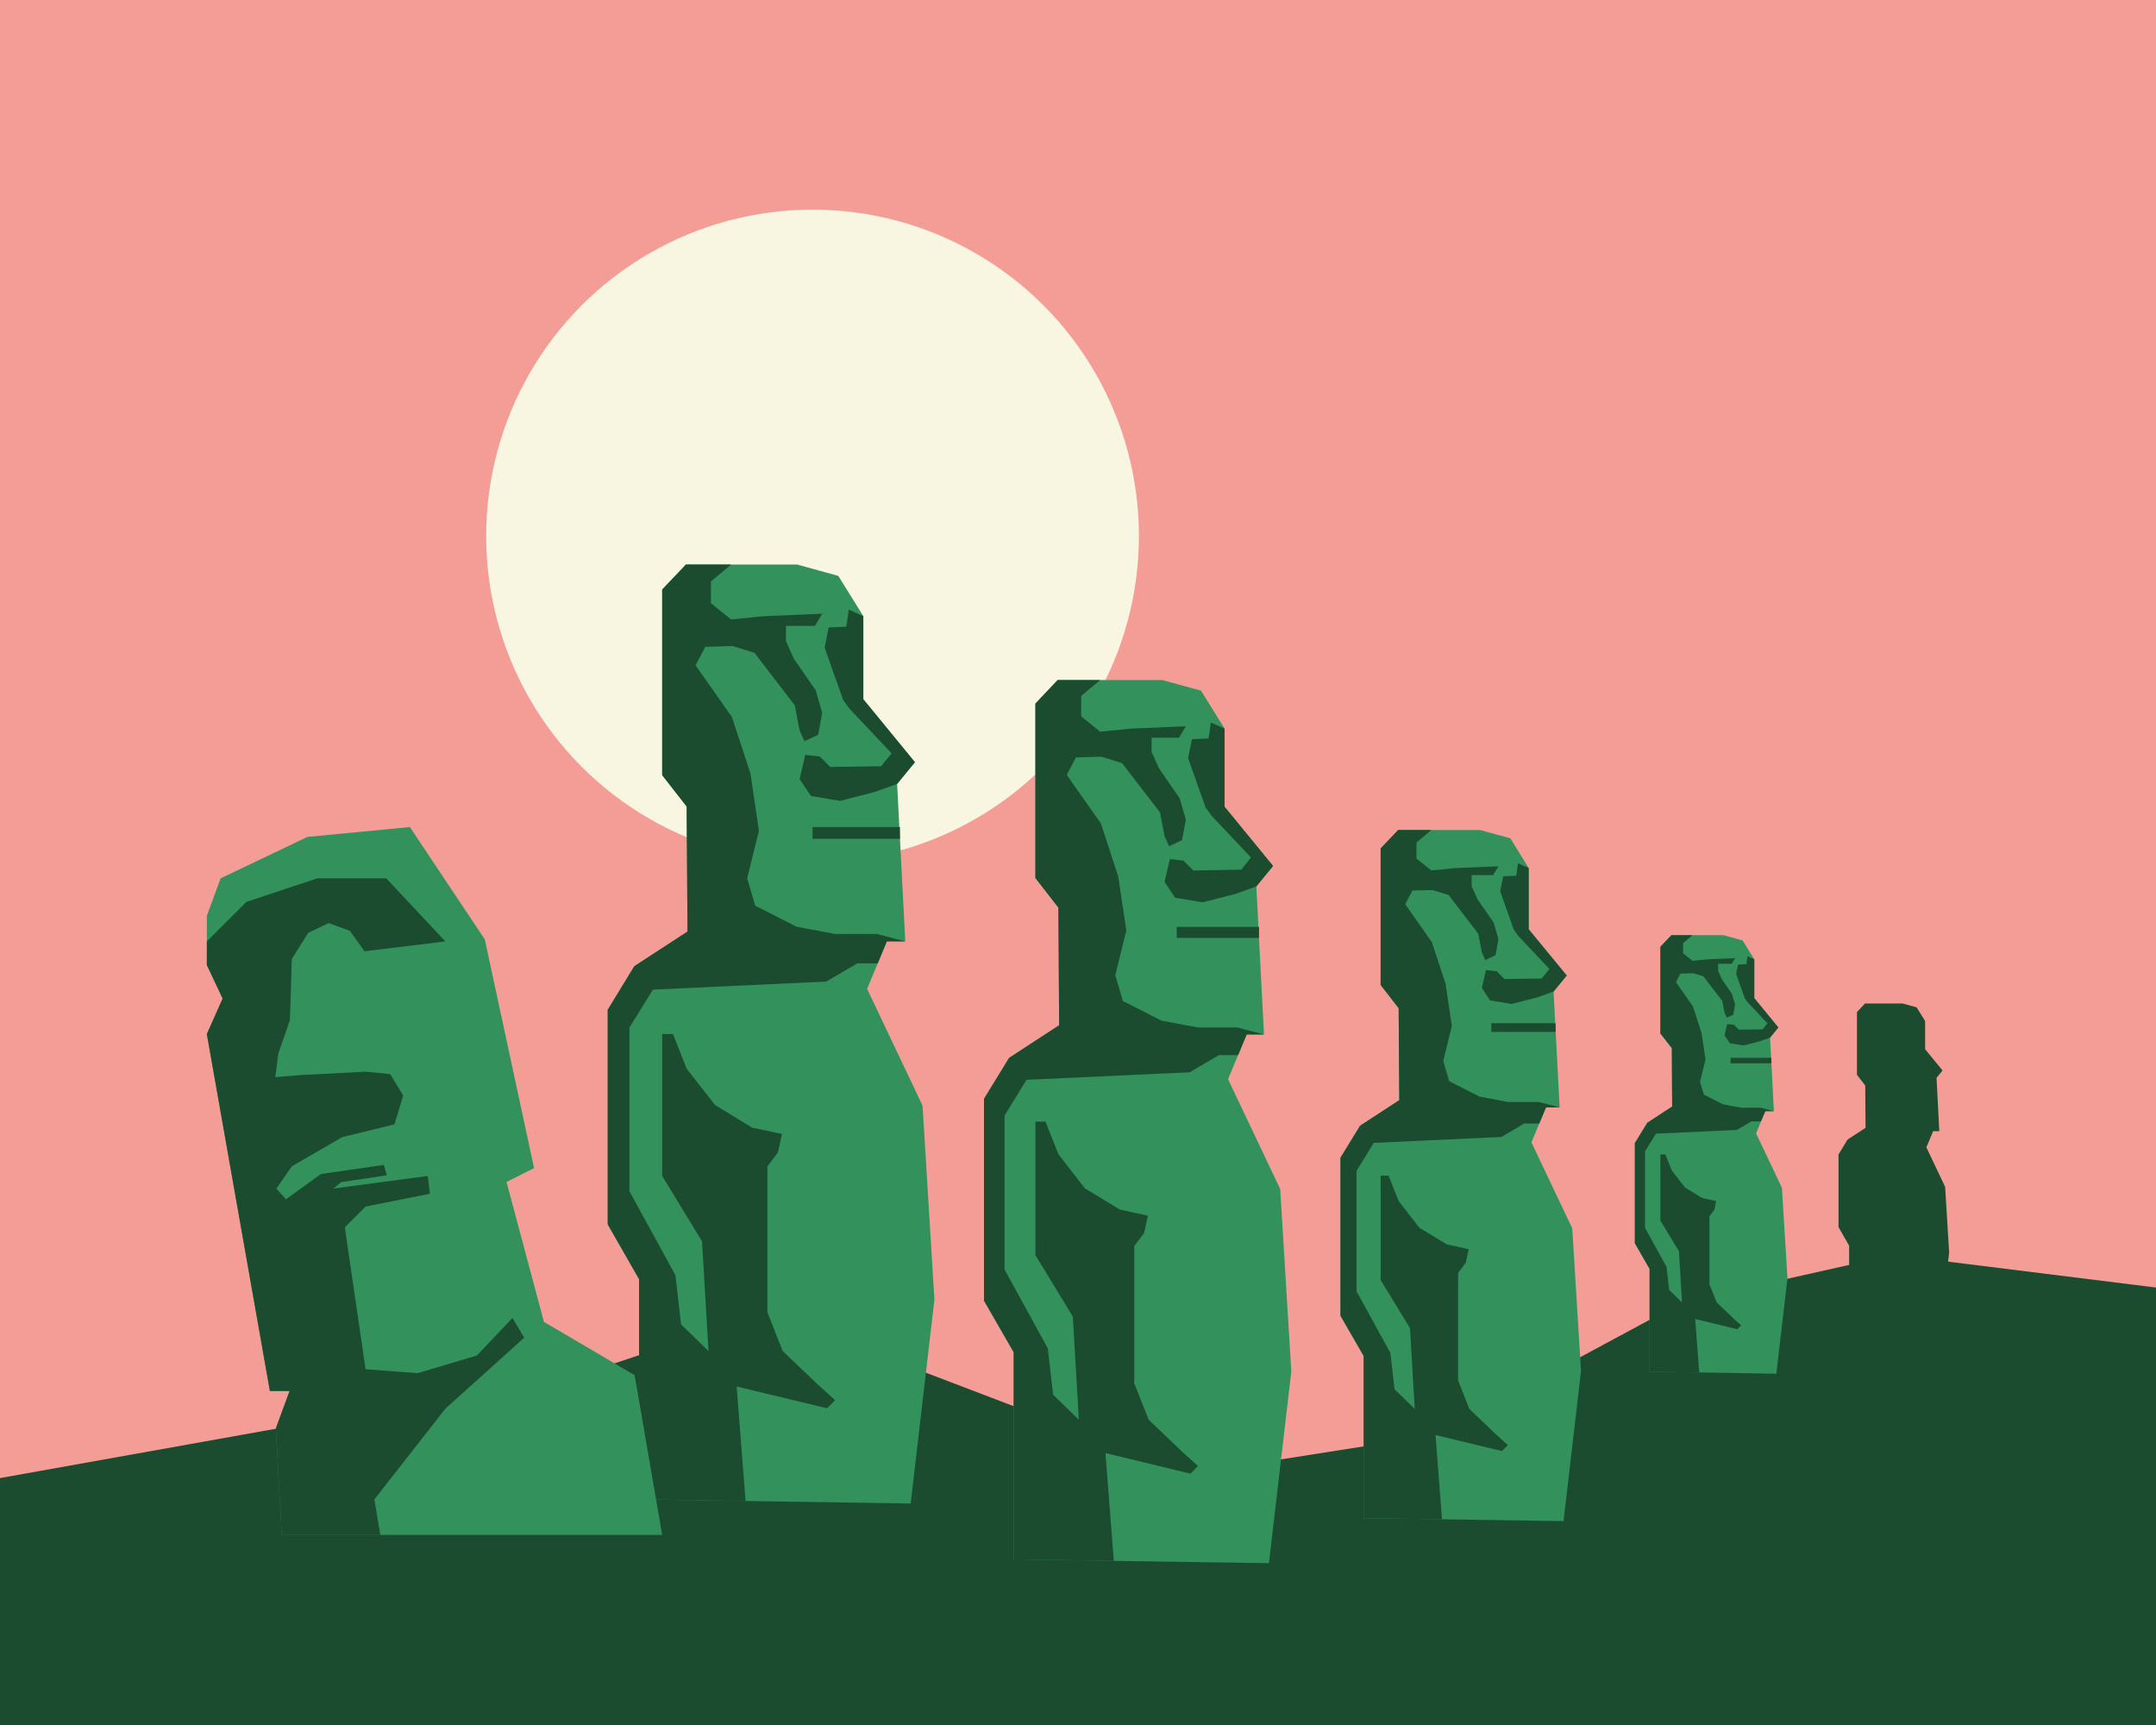 <?xml version="1.0" encoding="UTF-8"?>
<svg id="Capa_1" data-name="Capa 1" xmlns="http://www.w3.org/2000/svg" viewBox="0 0 203.46 162.77">
  <defs>
    <style>
      .cls-1 {
        fill: #f39d96;
      }

      .cls-1, .cls-2, .cls-3, .cls-4 {
        stroke-width: 0px;
      }

      .cls-2 {
        fill: #f8f5e0;
      }

      .cls-3 {
        fill: #33915c;
      }

      .cls-4 {
        fill: #1b4c2f;
      }
    </style>
  </defs>
  <rect class="cls-1" width="203.46" height="162.77"/>
  <g>
    <polygon class="cls-4" points="-.4 139.54 55.08 129.62 72.42 123.82 112.34 139.05 135.47 135.41 158.73 122.89 178.72 118.41 203.46 121.49 203.46 162.77 0 162.77 -.4 139.54"/>
    <circle class="cls-2" cx="76.68" cy="50.58" r="30.8"/>
    <g>
      <polygon class="cls-3" points="85.94 141.87 88.18 122.63 87.06 104.33 81.83 93.31 83.69 88.83 85.43 88.83 84.66 73.97 86.34 71.92 81.47 65.98 81.47 58.14 79.11 54.34 75.23 53.27 64.73 53.27 62.49 55.63 62.49 73.14 64.8 76.1 64.88 87.9 59.86 91.17 57.35 95.28 57.35 115.53 60.31 120.7 60.31 141.48 85.94 141.87"/>
      <polygon class="cls-3" points="119.75 147.5 121.86 129.41 120.81 112.19 115.89 101.83 117.65 97.61 119.28 97.61 118.56 83.64 120.14 81.71 115.56 76.12 115.56 68.75 113.34 65.17 109.69 64.17 99.81 64.17 97.71 66.39 97.71 82.85 99.88 85.64 99.95 96.74 95.23 99.82 92.86 103.68 92.86 122.73 95.66 127.59 95.66 147.14 119.75 147.5"/>
      <polygon class="cls-3" points="147.55 143.53 149.2 129.37 148.37 115.9 144.52 107.79 145.9 104.49 147.18 104.49 146.61 93.56 147.85 92.05 144.26 87.68 144.26 81.91 142.53 79.1 139.67 78.32 131.94 78.32 130.29 80.06 130.29 92.94 131.99 95.13 132.05 103.81 128.35 106.22 126.5 109.24 126.5 124.15 128.69 127.95 128.69 143.25 147.55 143.53"/>
      <polygon class="cls-3" points="167.63 129.62 168.68 120.63 168.16 112.08 165.72 106.94 166.59 104.85 167.4 104.85 167.04 97.91 167.82 96.95 165.55 94.18 165.55 90.52 164.45 88.74 162.64 88.24 157.73 88.24 156.69 89.34 156.69 97.52 157.77 98.9 157.8 104.41 155.46 105.94 154.28 107.86 154.28 117.31 155.67 119.73 155.67 129.43 167.63 129.62"/>
      <polygon class="cls-4" points="183.18 124.71 183.94 118.19 183.56 111.99 181.79 108.26 182.43 106.74 183.01 106.74 182.75 101.7 183.32 101.01 181.67 99 181.67 96.34 180.87 95.05 179.56 94.69 176 94.69 175.24 95.49 175.24 101.42 176.02 102.43 176.05 106.42 174.35 107.53 173.5 108.93 173.5 115.79 174.5 117.54 174.5 124.58 183.18 124.71"/>
      <g>
        <polygon class="cls-4" points="75.99 71.23 75.46 73.52 76.53 75.11 79.27 75.57 82.54 74.73 84.66 73.97 86.34 71.92 81.47 65.98 81.47 58.14 80.1 57.53 79.87 59.13 78.2 59.21 77.82 61.11 79.57 66.06 80.18 66.89 84.14 71.08 83.15 72.3 78.35 72.37 77.36 71.38 75.99 71.23"/>
        <polygon class="cls-4" points="68.99 53.27 67.09 54.87 67.09 56.92 68.99 58.45 72.11 58.14 77.59 57.91 76.91 59.05 74.17 59.05 74.17 60.5 74.93 62.18 76.98 65.14 77.59 67.27 77.21 69.33 75.92 69.94 75.46 68.95 75 66.55 71.2 61.6 69.14 60.96 66.56 61.03 65.64 62.78 69.07 67.66 70.82 72.98 71.62 78.39 70.51 82.88 71.27 85.46 75.16 87.44 78.81 88.13 82.77 88.13 85.43 88.83 83.69 88.83 82.83 90.9 80.9 90.9 77.97 92.62 61.61 93.38 59.4 96.96 59.4 112.41 63.74 120.32 64.27 124.97 66.86 127.48 66.25 117.13 62.49 110.96 62.49 97.57 63.51 97.57 64.8 100.84 67.47 104.26 70.97 106.4 73.79 107 73.41 108.75 72.42 110.05 72.42 123.82 73.86 127.48 77.29 130.75 78.81 132.12 78.05 132.88 69.52 130.83 70.36 141.63 60.31 141.48 60.31 120.7 57.35 115.53 57.35 95.28 59.86 91.17 64.88 87.9 64.8 76.1 62.49 73.14 62.49 55.63 64.73 53.27 68.99 53.27"/>
        <rect class="cls-4" x="76.68" y="78.04" width="8.25" height="1.11"/>
        <polygon class="cls-4" points="110.4 81.06 109.9 83.21 110.9 84.71 113.48 85.14 116.56 84.36 118.56 83.64 120.14 81.71 115.56 76.12 115.56 68.75 114.27 68.18 114.05 69.68 112.48 69.75 112.12 71.54 113.77 76.19 114.34 76.98 118.06 80.92 117.13 82.06 112.62 82.14 111.69 81.21 110.4 81.06"/>
        <polygon class="cls-4" points="103.82 64.17 102.03 65.67 102.03 67.6 103.82 69.04 106.75 68.75 111.91 68.53 111.26 69.61 108.68 69.61 108.68 70.97 109.4 72.54 111.33 75.34 111.91 77.34 111.55 79.27 110.33 79.85 109.9 78.91 109.47 76.66 105.89 72.01 103.96 71.4 101.53 71.47 100.67 73.12 103.89 77.7 105.53 82.71 106.29 87.79 105.25 92.01 105.96 94.45 109.62 96.31 113.05 96.95 116.77 96.95 119.28 97.61 117.65 97.61 116.84 99.56 115.02 99.56 112.26 101.18 96.87 101.89 94.8 105.26 94.8 119.79 98.88 127.23 99.38 131.6 101.81 133.96 101.24 124.23 97.71 118.43 97.71 105.83 98.66 105.83 99.88 108.91 102.38 112.13 105.68 114.13 108.33 114.71 107.97 116.35 107.04 117.57 107.04 130.53 108.4 133.96 111.62 137.04 113.05 138.33 112.34 139.05 104.32 137.11 105.11 147.28 95.66 147.14 95.66 127.59 92.86 122.73 92.86 103.68 95.23 99.82 99.95 96.74 99.88 85.64 97.71 82.85 97.71 66.39 99.81 64.17 103.82 64.17"/>
        <rect class="cls-4" x="111.05" y="87.46" width="7.76" height="1.04"/>
        <polygon class="cls-4" points="140.23 91.54 139.84 93.22 140.62 94.4 142.64 94.73 145.05 94.12 146.61 93.56 147.85 92.05 144.26 87.68 144.26 81.91 143.25 81.46 143.09 82.63 141.85 82.69 141.57 84.09 142.86 87.73 143.31 88.35 146.22 91.43 145.49 92.33 141.97 92.38 141.24 91.65 140.23 91.54"/>
        <polygon class="cls-4" points="135.07 78.32 133.67 79.5 133.67 81.01 135.07 82.13 137.37 81.91 141.41 81.74 140.9 82.58 138.88 82.58 138.88 83.64 139.44 84.87 140.96 87.06 141.41 88.63 141.13 90.14 140.17 90.59 139.84 89.86 139.5 88.1 136.7 84.45 135.19 83.98 133.28 84.03 132.61 85.32 135.13 88.91 136.42 92.83 137.01 96.81 136.2 100.11 136.76 102.02 139.61 103.47 142.3 103.98 145.21 103.98 147.18 104.49 145.9 104.49 145.26 106.01 143.84 106.01 141.69 107.28 129.64 107.84 128.02 110.48 128.02 121.85 131.21 127.67 131.6 131.09 133.51 132.94 133.06 125.32 130.29 120.78 130.29 110.93 131.04 110.93 131.99 113.33 133.95 115.85 136.53 117.42 138.6 117.87 138.32 119.16 137.6 120.11 137.6 130.25 138.66 132.94 141.18 135.35 142.3 136.36 141.74 136.92 135.47 135.41 136.08 143.36 128.69 143.25 128.69 127.95 126.5 124.15 126.5 109.24 128.35 106.22 132.05 103.81 131.99 95.13 130.29 92.94 130.29 80.06 131.94 78.32 135.07 78.32"/>
        <rect class="cls-4" x="140.73" y="96.55" width="6.07" height=".82"/>
        <polygon class="cls-4" points="162.99 96.63 162.74 97.7 163.24 98.44 164.52 98.65 166.05 98.26 167.04 97.91 167.82 96.95 165.55 94.18 165.55 90.52 164.91 90.23 164.8 90.98 164.02 91.01 163.84 91.9 164.66 94.21 164.95 94.6 166.79 96.56 166.33 97.13 164.09 97.16 163.63 96.7 162.99 96.63"/>
        <polygon class="cls-4" points="159.72 88.24 158.83 88.99 158.83 89.95 159.72 90.66 161.18 90.52 163.74 90.41 163.42 90.94 162.14 90.94 162.14 91.62 162.49 92.4 163.45 93.79 163.74 94.78 163.56 95.74 162.96 96.02 162.74 95.56 162.53 94.44 160.75 92.13 159.79 91.83 158.58 91.87 158.16 92.68 159.76 94.96 160.57 97.45 160.95 99.97 160.43 102.07 160.79 103.28 162.6 104.2 164.31 104.52 166.15 104.52 167.4 104.85 166.59 104.85 166.18 105.81 165.28 105.81 163.91 106.62 156.27 106.97 155.24 108.64 155.24 115.86 157.27 119.55 157.52 121.72 158.73 122.89 158.44 118.06 156.69 115.18 156.69 108.93 157.16 108.93 157.77 110.45 159.01 112.05 160.65 113.05 161.96 113.33 161.78 114.15 161.32 114.76 161.32 121.19 162 122.89 163.6 124.42 164.31 125.06 163.95 125.42 159.97 124.46 160.36 129.51 155.67 129.43 155.67 119.73 154.28 117.31 154.28 107.86 155.46 105.94 157.8 104.41 157.77 98.9 156.69 97.52 156.69 89.34 157.73 88.24 159.72 88.24"/>
        <rect class="cls-4" x="163.31" y="99.81" width="3.85" height=".52"/>
      </g>
      <polygon class="cls-3" points="62.49 144.83 59.89 129.76 51.33 124.73 47.8 111.53 50.4 110.22 45.75 88.64 38.68 78.04 29.01 78.97 20.82 82.88 19.52 86.41 19.52 91.06 21.01 94.22 19.52 97.57 25.47 131.25 27.33 131.25 26.03 134.78 26.59 144.83 62.49 144.83"/>
      <polygon class="cls-4" points="34.4 89.76 42.03 88.83 36.45 82.88 29.94 82.88 23.24 85.11 19.52 88.83 19.52 91.06 21.01 94.22 19.52 97.57 25.47 131.25 27.33 131.25 26.03 134.78 26.59 144.83 35.89 144.83 35.33 141.48 42.03 132.92 49.47 126.22 48.36 124.36 45.01 127.9 39.43 129.57 34.5 129.2 32.54 115.81 34.5 113.85 40.56 112.64 40.37 110.96 31.47 112.15 32.2 111.54 36.5 110.9 36.22 109.92 30.28 110.78 26.99 113.16 26.08 112.15 27.54 110.05 32.29 107.3 37.23 106.09 38.05 103.37 36.82 101.35 34.5 101.12 28.27 101.45 25.98 101.64 26.26 99.44 27.36 96.24 27.54 90.48 29.09 88.02 31.01 87.1 33.02 87.83 34.4 89.76"/>
    </g>
  </g>
</svg>